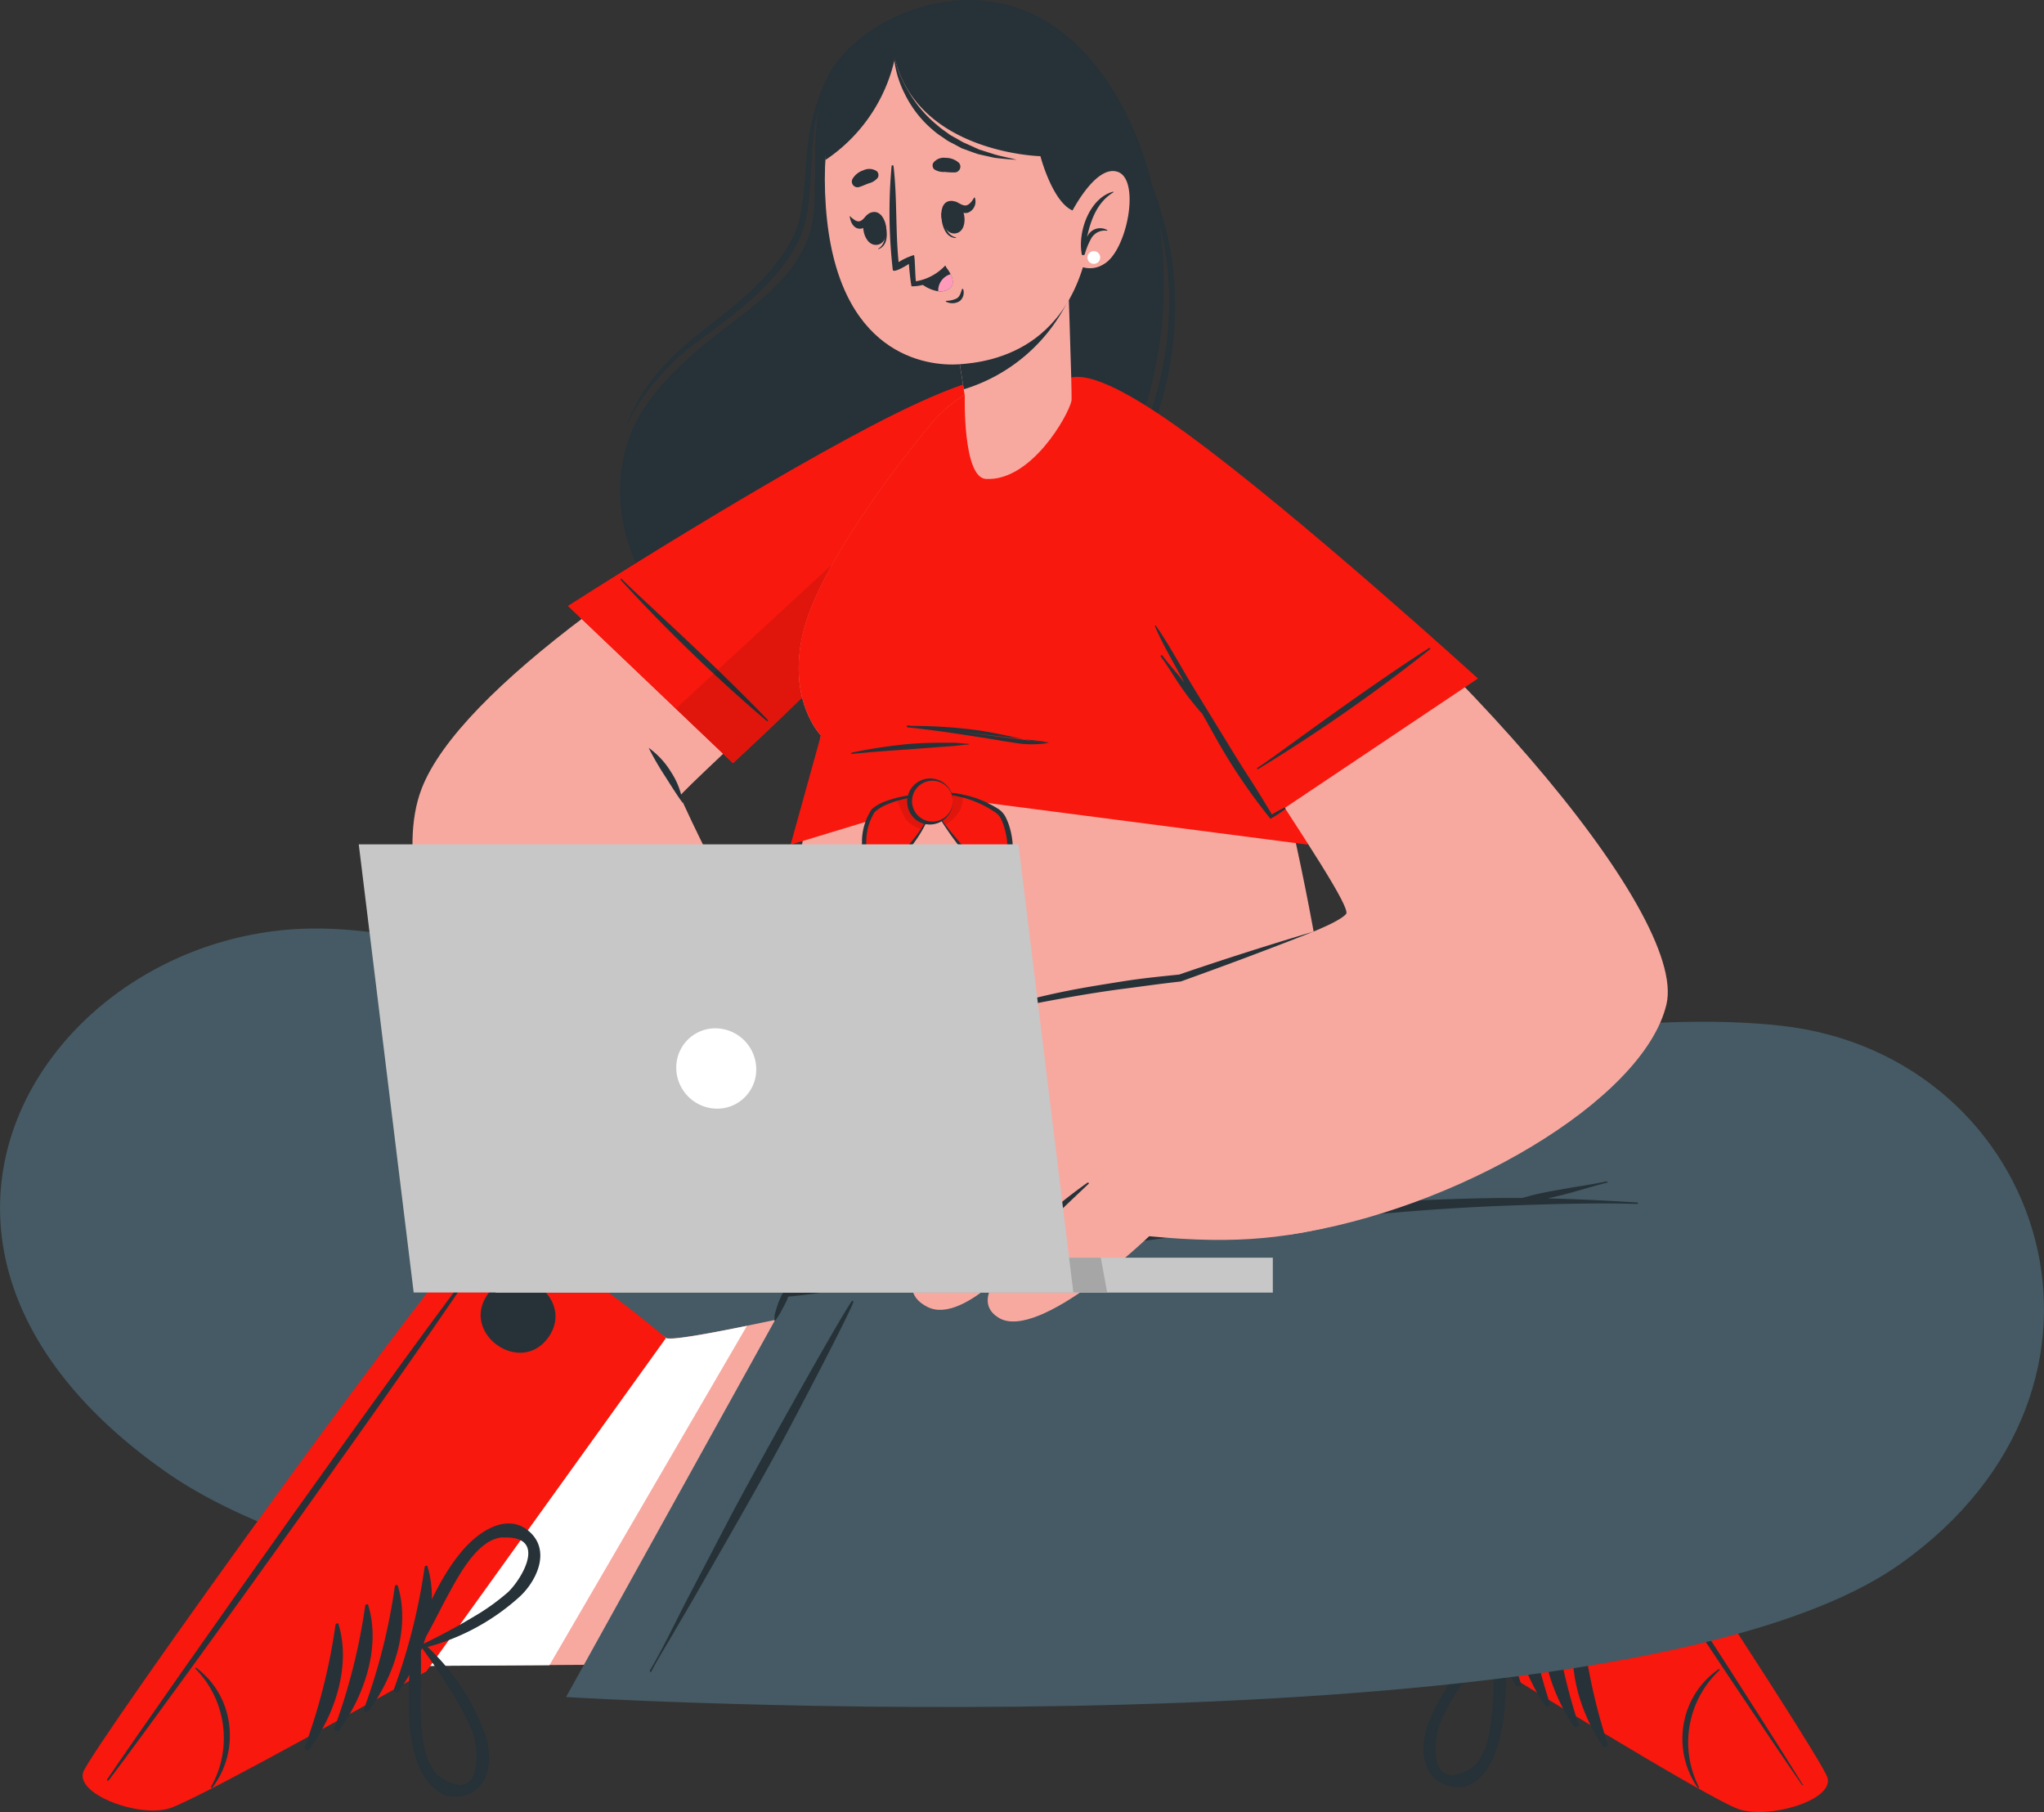 <svg id="Layer_1" data-name="Layer 1" xmlns="http://www.w3.org/2000/svg" viewBox="0 0 209.15 185.39"><rect x="0" y="0" width="209.15" height="185.39" fill="#333333" stroke="none"/><defs><style>.cls-1{fill:#263238;}.cls-2{fill:#f7a9a0;}.cls-3{fill:#fff;}.cls-4{fill:#f8180e;}.cls-5{fill:#455a64;}.cls-6,.cls-7{isolation:isolate;opacity:0.1;}.cls-7{fill:#050400;}.cls-8{fill:#ff9abb;}.cls-9{fill:#c7c7c7;}.cls-10{fill:#a6a6a6;}</style></defs><g id="freepik--Character--inject-40"><path class="cls-1" d="M105.43,1.32c11.27,5,18.18,25.7,10.24,44.53C108.44,63,88.42,72.31,76.67,68.1,64.18,63.64,60.33,49.88,66,41.61c5.44-8,14.43-10.39,16.83-17.68,1.15-3.49-.11-9.57,1.36-14.8C85.82,3.3,96.38-2.73,105.43,1.32Z"/><path class="cls-1" d="M89.26,69.28A37.53,37.53,0,0,0,106.09,61a41.54,41.54,0,0,0,11.07-15.27A35.62,35.62,0,0,0,120,27.11a35.23,35.23,0,0,0-7.36-17.23,37.06,37.06,0,0,1,6.79,17.3,35,35,0,0,1-.26,9.31,38.71,38.71,0,0,1-2.68,8.94,45.19,45.19,0,0,1-4.54,8.16A40.27,40.27,0,0,1,98,65.87,36.06,36.06,0,0,1,89.26,69.28Z"/><path class="cls-1" d="M64,43.87A18.48,18.48,0,0,1,67.07,39,25.07,25.07,0,0,1,71.31,35c1.58-1.14,3.14-2.33,4.65-3.58a25.89,25.89,0,0,0,4.15-4.22,18.08,18.08,0,0,0,1.6-2.54,11.49,11.49,0,0,0,.88-2.87,48.22,48.22,0,0,0,.48-5.87,23,23,0,0,1,.94-5.7,15.86,15.86,0,0,1,2.71-5.12,14.83,14.83,0,0,0-3,5,22.4,22.4,0,0,0-1.17,5.78c-.2,2-.23,3.9-.59,5.78a10.56,10.56,0,0,1-.86,2.69,15.5,15.5,0,0,1-1.55,2.39C77.26,29.84,74,32.12,71,34.55a24.68,24.68,0,0,0-4.19,4.17A17.37,17.37,0,0,0,64,43.87Z"/><path class="cls-2" d="M186.66,181.79c-.58-2.26-36.24-56.62-38.85-57.8-.3-.15-18.64,11.13-18.64,11.13-.78.91-33.57-8.36-33.57-8.36l-3,40.11,60.68,2.79s7.87,5.36,15.09,9.79h0a94.51,94.51,0,0,0,9.53,5.45C180.82,185.88,187.26,184,186.66,181.79Z"/><path class="cls-3" d="M177.88,184.89c-1.15-.37-5.08-2.69-9.52-5.44h0c-7.22-4.42-15.08-9.79-15.08-9.79L139.77,169l-18.85-35.49c4.58,1.13,8,1.86,8.26,1.56,0,0,18.33-11.27,18.63-11.12,2.61,1.18,38.27,55.54,38.85,57.8S180.82,185.88,177.88,184.89Z"/><path class="cls-4" d="M187,181.89c-.62-2.32-36.46-56.67-39.14-57.88-1-.46-9.93,4.25-18.71,11.11l23.15,35s22.6,14,25.67,15S187.63,184.2,187,181.89Z"/><path class="cls-1" d="M184.33,182.54c-6.23-9-30.52-45.7-36-55h0c6.38,8.75,30.37,45.68,36.1,55C184.6,182.64,184.46,182.73,184.33,182.54Z"/><path class="cls-1" d="M173.73,182.92a8.75,8.75,0,0,1-1.37-6.92,8.48,8.48,0,0,1,3.53-5.24s.12.06.07.11a10.11,10.11,0,0,0-2.11,12,.07.07,0,0,1-.07.07Z"/><path class="cls-1" d="M155.12,172.42c-2.45-3.61-4-8.69-2.47-12.92.06-.16.29-.08.31.06a60.52,60.52,0,0,0,2.65,12.63.28.28,0,0,1-.13.36.27.27,0,0,1-.36-.13Z"/><path class="cls-1" d="M158.08,174.47c-2.46-3.61-4-8.69-2.47-12.92.06-.16.29-.08.3.07a60.45,60.45,0,0,0,2.66,12.62.28.28,0,0,1-.13.36A.27.27,0,0,1,158.08,174.47Z"/><path class="cls-1" d="M161,176.56c-2.45-3.61-4-8.69-2.47-12.92.06-.16.29-.08.31.07a59.8,59.8,0,0,0,2.65,12.62.28.28,0,0,1-.13.36.27.27,0,0,1-.36-.13Z"/><path class="cls-1" d="M164,178.65c-2.45-3.61-3.95-8.68-2.46-12.92,0-.16.29-.08.3.07a59.82,59.82,0,0,0,2.66,12.62.28.28,0,0,1-.21.34A.27.27,0,0,1,164,178.65Z"/><path class="cls-1" d="M141.2,135.53c-2.68-4.09,3.68-8.28,6.37-4.17S143.9,139.64,141.2,135.53Z"/><path class="cls-1" d="M153.14,178.92c1.25-3.64.87-7.69,1-11.47a.53.53,0,0,0-.56-.5.47.47,0,0,0-.17,0,.11.11,0,0,0-.14-.07l0,0a23,23,0,0,0-7.14,9.47c-.83,2.18-.8,5.49,2,6.33S152.42,181.05,153.14,178.92Zm-2.9,2.16c-4.21,2.26-3.52-3.33-2.84-4.92a25.31,25.31,0,0,1,1.58-2.95,65.57,65.57,0,0,1,4.05-5.62c-.16,1.85-.15,3.71-.24,5.56C152.69,175.42,152.55,179.84,150.24,181.08Z"/><path class="cls-1" d="M142.32,155.53c-2.19,1.85-.92,4.91.72,6.58a22.89,22.89,0,0,0,10.3,5.87.11.11,0,0,0,.14-.09s0,0,0,0a.55.55,0,0,0,.51-.57.4.4,0,0,0,0-.15c-1.57-3.43-2.83-7.31-5.41-10.16C147.05,155.33,144.39,153.77,142.32,155.53Zm8.2,6.9c.82,1.67,1.54,3.37,2.42,5a64.68,64.68,0,0,1-5.94-3.55,25.27,25.27,0,0,1-2.62-2.09c-1.26-1.19-4.1-6,.65-5.64,2.63.27,4.52,4.27,5.49,6.27Z"/><path class="cls-5" d="M105.74,118.26S54.74,94.76,32,95c-27.08.26-48.2,32.36-15,55.61,29.3,20.55,121.86,19.27,121.86,19.27L117.29,131a197.65,197.65,0,0,0-59-11.09L105,129.5Z"/><path class="cls-1" d="M104.82,126c-4-1-8.07-1.72-12.13-2.46s-8.2-1.41-12.32-2A245.13,245.13,0,0,0,55.6,119c-.77,0-1.55-.06-2.33-.09l-.5-.16c-.39-.12-.78-.25-1.17-.35-.74-.19-1.49-.35-2.23-.52-1.55-.34-3.11-.62-4.65-1a.09.09,0,0,0-.1.05.08.08,0,0,0,.05.09c1.55.45,3.06,1,4.6,1.46l1.34.38c-3,0-6.09,0-9.14,0a.08.08,0,1,0,0,.15c4.14,0,8.29.29,12.42.64s8.19.71,12.27,1.22c8.25,1,16.48,2.33,24.67,3.75,4.6.8,9.2,1.69,13.84,2.19a.42.42,0,0,0,.49-.34A.43.43,0,0,0,104.82,126Z"/><path class="cls-1" d="M129.36,168.08c-1.32-2.47-2.41-5.08-3.6-7.62s-2.39-5.09-3.59-7.63c-2.4-5.07-11.06-22.16-12-23.37a.11.11,0,0,0-.13,0,.09.09,0,0,0,0,.11c.37,1.3,5.74,12.6,7,15.12,2.48,5,5.11,10,7.7,15,.74,1.42,1.5,2.83,2.26,4.25s1.55,2.81,2.23,4.26C129.27,168.24,129.41,168.17,129.36,168.08Z"/><path class="cls-2" d="M8.82,181.26C9.49,179,47.28,126.11,49.93,125c.3-.14,18.18,11.85,18.18,11.85.75,1,33.88-7,33.88-7l1.45,40.2-60.75.39s-8.07,5-15.46,9.18h0a90.75,90.75,0,0,1-9.74,5.06C14.5,185.57,8.17,183.48,8.82,181.26Z"/><path class="cls-3" d="M17.51,184.7a87.12,87.12,0,0,0,9.73-5.06h0c7.39-4.13,15.46-9.19,15.46-9.19l13.52-.08,20.21-34.72c-4.62.95-8.07,1.54-8.31,1.24,0,0-17.87-12-18.18-11.85-2.65,1.07-40.44,54-41.11,56.21S14.5,185.57,17.51,184.7Z"/><path class="cls-4" d="M8.5,181.34c.71-2.3,38.68-55.18,41.4-56.28,1-.43,9.75,4.63,18.25,11.83L43.63,171S20.5,184,17.39,185,7.82,183.63,8.5,181.34Z"/><path class="cls-1" d="M11.16,182.1c6.58-8.71,32.31-44.46,38.15-53.57,0-.07,0-.11-.05,0C42.55,137,17.11,173,11,182,10.89,182.18,11,182.28,11.16,182.1Z"/><path class="cls-1" d="M21.73,182.89A8.79,8.79,0,0,0,23.38,176a8.48,8.48,0,0,0-3.32-5.38s-.12.06-.07.1a10.14,10.14,0,0,1,1.63,12.05C21.58,182.89,21.68,183,21.73,182.89Z"/><path class="cls-1" d="M40.75,173.1c2.59-3.51,4.29-8.53,3-12.81,0-.17-.28-.1-.3.05a61.33,61.33,0,0,1-3.15,12.51.27.27,0,0,0,.45.25Z"/><path class="cls-1" d="M37.71,175.07c2.6-3.51,4.3-8.52,3-12.81-.05-.17-.29-.09-.31.05a60.52,60.52,0,0,1-3.15,12.51.27.27,0,0,0,.19.33A.3.3,0,0,0,37.71,175.07Z"/><path class="cls-1" d="M34.68,177.05c2.59-3.52,4.3-8.53,3-12.82,0-.17-.29-.09-.31.05a60.68,60.68,0,0,1-3.15,12.51.27.27,0,0,0,.22.32A.26.26,0,0,0,34.68,177.05Z"/><path class="cls-1" d="M31.64,179c2.6-3.52,4.3-8.53,3-12.82,0-.16-.28-.09-.31.06a60.68,60.68,0,0,1-3.15,12.51.27.27,0,0,0,.19.33A.3.3,0,0,0,31.64,179Z"/><path class="cls-1" d="M56.11,136.83c2.85-4-3.35-8.42-6.2-4.42S53.26,140.83,56.11,136.83Z"/><path class="cls-1" d="M47.46,183.73c2.78-.73,2.95-4,2.2-6.25a23.12,23.12,0,0,0-6.76-9.74c-.07-.06-.14,0-.18,0A.54.54,0,0,0,42,168a.42.42,0,0,0,0,.15c-.06,3.78-.6,7.82.49,11.5C43.1,181.87,44.82,184.42,47.46,183.73ZM43.05,174c0-1.86.06-3.71,0-5.56q2.06,2.79,3.82,5.77a24.48,24.48,0,0,1,1.47,3c.61,1.62,1.08,7.23-3,4.81C43,180.66,43.06,176.18,43.05,174Z"/><path class="cls-1" d="M47.91,158c-2.69,2.75-4.1,6.57-5.81,9.94a.54.54,0,0,0,.31.7l.15,0a.1.1,0,0,0,.09.12h.05a22.87,22.87,0,0,0,10.53-5.45c1.7-1.61,3.1-4.61,1-6.55S49.48,156.42,47.91,158Zm3.56-.69c4.77-.22,1.73,4.53.43,5.66a23,23,0,0,1-2.7,2,67.53,67.53,0,0,1-6.08,3.32c.94-1.6,1.74-3.27,2.62-4.91C46.82,161.42,48.82,157.42,51.47,157.29Z"/><path class="cls-5" d="M103.53,117.49s51.38-15.7,78.85-12.53c26.9,3.1,38.07,36.77,11.92,55.15-28.55,20.07-136.38,13.52-136.38,13.52l22.9-41.3s36.67-8.79,70.15-8.59l-47,7.74Z"/><path class="cls-1" d="M79.25,135a.8.8,0,0,0,0-.21v-.17a1.86,1.86,0,0,1,.1-.39c.07-.28.16-.54.25-.81s.21-.52.32-.78a6.65,6.65,0,0,1,.43-.73l.06-.05h.12c4-.87,31.49-5.57,35.58-6.15s8.25-1.09,12.39-1.55a248.52,248.52,0,0,1,24.84-1.59h2.43c.16-.06.34-.09.51-.14.39-.11.78-.22,1.18-.3.75-.17,1.5-.3,2.25-.43,1.56-.29,3.13-.5,4.69-.83.09,0,.13.12,0,.14-1.56.39-3.09.89-4.66,1.28l-1.35.32c3.05.08,6.09.23,9.14.42.09,0,.1.15,0,.15-4.14-.13-8.3,0-12.44.14s-8.21.39-12.3.74c-8.29.7-16.56,1.68-24.81,2.77-4.62.61-32.61,5.49-37.26,5.82h-.06l-.12.32c-.12.26-.24.51-.38.76s-.25.49-.39.72l-.22.34-.11.17a.94.94,0,0,0-.12.18S79.2,135.09,79.25,135Z"/><path class="cls-1" d="M66.5,170.92c1.42-2.41,2.62-5,3.91-7.47L74.3,156c2.59-5,11.93-21.7,12.87-22.88,0-.08.18,0,.15.09-.42,1.28-6.23,12.35-7.57,14.82-2.68,4.94-5.51,9.79-8.29,14.67-.79,1.4-1.62,2.77-2.42,4.16s-1.67,2.75-2.4,4.17a.08.08,0,0,1-.14-.08Z"/><path class="cls-2" d="M90.74,43.76C68.15,55.94,47,70.65,43.14,80.7c-2.43,6.33.35,15.64,3,22.46,1.29,3.32,30.82-6.84,29.09-10.23C71,84.75,69.58,81.44,69.58,81.44c.43-.89,25-22.89,31.85-32.75C111,35,100.62,38.42,90.74,43.76Z"/><path class="cls-1" d="M66.37,76.51A8.41,8.41,0,0,1,68.67,79a7.7,7.7,0,0,1,1.2,3.17c-.68-.93-1.24-1.85-1.83-2.77A29.89,29.89,0,0,1,66.37,76.51Z"/><path class="cls-4" d="M58.13,62,75,78.08s21.62-19.74,27.81-30.41,1.47-11.58-11.1-5.37S58.13,62,58.13,62Z"/><path class="cls-4" d="M58.13,62,75,78.08s21.62-19.74,27.81-30.41,1.47-11.58-11.1-5.37S58.13,62,58.13,62Z"/><path class="cls-1" d="M78.44,73.75A166.62,166.62,0,0,1,63.51,59.33c-.06-.06.05-.15.11-.09,1.26,1.34,9.09,8.3,14.94,14.42C78.63,73.73,78.52,73.82,78.44,73.75Z"/><path class="cls-6" d="M102.82,47.66C96.64,58.33,75,78.08,75,78.08l-5.86-5.57,36-33.21C106.07,40.59,105.36,43.31,102.82,47.66Z"/><path class="cls-2" d="M84,75.24,79.32,102.3s21,12.08,56.45,1.19c0,0-6.06-43.9-19.55-59.07-6.75-7.59-14.84-7.17-20.08-2-1.32,1.29-12.25,14.66-14,22.48C80.57,71.77,84,75.24,84,75.24Z"/><path class="cls-4" d="M84,75.24,80.9,86.42,96.75,81.6l37.07,4.82s-4.13-26.8-17.62-42c-6.75-7.59-14.84-7.17-20.08-2-1.32,1.29-12.25,14.66-14,22.48C80.57,71.77,84,75.24,84,75.24Z"/><path class="cls-1" d="M92.9,74.27a50.38,50.38,0,0,1,7.26.46c1.19.18,2.37.42,3.54.68.59.13,1.18.24,1.77.35a7.32,7.32,0,0,0,1.87.16m0,.09a11.73,11.73,0,0,1-1.77.14,10,10,0,0,1-1.73-.15c-1.21-.17-2.41-.4-3.62-.58-2.44-.38-4.88-.75-7.34-1a.09.09,0,0,1-.09-.11.09.09,0,0,1,.11-.09Z"/><path class="cls-1" d="M87.16,77a53.85,53.85,0,0,1,5.94-.89c1-.08,2-.11,3-.12h1.43c.53,0,1,.1,1.58.11a0,0,0,1,1,0,.08c-.5,0-1,.1-1.49.14l-1.49.11-3,.23c-2,.13-4,.28-6,.48a.07.07,0,0,1,0-.11S87.14,77,87.16,77Z"/><path class="cls-4" d="M95.27,83s-2,5.27-6.72,6.7c0,0-.69-4.78.7-6.66.69-.94,4.39-2,4.94-1.42A8.54,8.54,0,0,1,95.27,83Z"/><path class="cls-4" d="M95.27,83s-2,5.27-6.72,6.7c0,0-.69-4.78.7-6.66.69-.94,4.39-2,4.94-1.42A8.54,8.54,0,0,1,95.27,83Z"/><path class="cls-1" d="M95.27,83a12.91,12.91,0,0,1-2.53,4.19,10.43,10.43,0,0,1-1.87,1.64,9.21,9.21,0,0,1-2.25,1.1l-.26.09v-.28a16.56,16.56,0,0,1-.16-3.52,6.06,6.06,0,0,1,1-3.43,4.49,4.49,0,0,1,1.59-.87,11.37,11.37,0,0,1,1.71-.46,4.31,4.31,0,0,1,.88-.09,1.28,1.28,0,0,1,.89.21A7.42,7.42,0,0,1,95.27,83Zm0,0a9.34,9.34,0,0,0-1.12-1.31,1.15,1.15,0,0,0-.77-.11q-.42.06-.84.15a10.3,10.3,0,0,0-1.63.52,4.45,4.45,0,0,0-1.41.83,5.7,5.7,0,0,0-.86,3.16,23.1,23.1,0,0,0,.14,3.43l-.3-.19a9,9,0,0,0,2.15-1,10.78,10.78,0,0,0,1.86-1.51A14.87,14.87,0,0,0,95.27,83Z"/><path class="cls-7" d="M95.27,83a8.94,8.94,0,0,0-1.07-1.38l-.09-.06-.12,0h-.11a5.29,5.29,0,0,0-2.09.27,11.56,11.56,0,0,0,.9,2,3.17,3.17,0,0,0,1.67,1A11.47,11.47,0,0,0,95.27,83Z"/><path class="cls-4" d="M95.82,83.15s3.7,5.78,7,7.25c0,0,1.47-3.67-.12-6.8-.71-1.4-5.74-2.91-6.18-2.2A6.61,6.61,0,0,0,95.82,83.15Z"/><path class="cls-4" d="M95.82,83.15s3.7,5.78,7,7.25c0,0,1.47-3.67-.12-6.8-.71-1.4-5.74-2.91-6.18-2.2A6.61,6.61,0,0,0,95.82,83.15Z"/><path class="cls-1" d="M95.82,83.15A39.94,39.94,0,0,0,99,87.07a18.59,18.59,0,0,0,1.8,1.75,8.55,8.55,0,0,0,2,1.37l-.31.13a10.74,10.74,0,0,0,.59-3.77,7.46,7.46,0,0,0-.31-1.87,5.63,5.63,0,0,0-.34-.89,1.66,1.66,0,0,0-.57-.66,10.68,10.68,0,0,0-3.49-1.57,8.45,8.45,0,0,0-1-.21,1.72,1.72,0,0,0-.9,0A5.6,5.6,0,0,0,95.82,83.15Zm0,0a5.47,5.47,0,0,1,.68-1.87,1.72,1.72,0,0,1,1-.15,6.72,6.72,0,0,1,1,.16,10.8,10.8,0,0,1,3.69,1.5,2.22,2.22,0,0,1,.71.81,6.37,6.37,0,0,1,.38.94,8,8,0,0,1,.35,2,10.12,10.12,0,0,1-.64,4l-.08.23-.23-.11a9.25,9.25,0,0,1-2.14-1.47,17.2,17.2,0,0,1-1.77-1.85A29.82,29.82,0,0,1,95.82,83.15Z"/><path class="cls-7" d="M96.67,84.42a4,4,0,0,0,1.6-1.58,3.34,3.34,0,0,0,.25-1.4c-1-.26-1.89-.32-2.06,0a6.55,6.55,0,0,0-.68,1.75S96.11,83.67,96.67,84.42Z"/><path class="cls-4" d="M97.47,81.6a2.23,2.23,0,1,0-1.83,2.57h0A2.24,2.24,0,0,0,97.47,81.6Z"/><path class="cls-1" d="M97.47,81.6a2.09,2.09,0,1,0-.4,1.64A2.14,2.14,0,0,0,97.47,81.6Zm0,0a2.35,2.35,0,0,1-1.91,2.72,2.31,2.31,0,0,1-2.7-1.92,2.35,2.35,0,1,1,4.64-.8h0Z"/><path class="cls-1" d="M94.55,89.9a3.37,3.37,0,0,1,1.79,2.21,4.83,4.83,0,0,1,.22,1.46,5.63,5.63,0,0,1-.13,1.48,2.34,2.34,0,0,1-.33.76,1.1,1.1,0,0,1-.85.49,1,1,0,0,1-.88-.45,1.73,1.73,0,0,1-.27-.79,3.83,3.83,0,0,1,.17-1.47A2.52,2.52,0,0,1,95,92.36a2.87,2.87,0,0,0-.4,1.3A4.11,4.11,0,0,0,94.67,95c.2.94.88.79,1-.1a7.16,7.16,0,0,0,0-2.61,5,5,0,0,0-.4-1.26A3,3,0,0,0,94.55,89.9Z"/><path class="cls-2" d="M119.64,43.92c28.37,20.65,53.07,49.53,50.88,58.83-2.31,9.83-21.53,21.08-38.62,23.58-3.5.51-14.74-25-11.16-26.27,2.78-1,15.45-4.78,17-6.55,1-1.23-19.14-28.7-25.78-43.11C105,35.32,112.05,38.42,119.64,43.92Z"/><path class="cls-2" d="M128,99.17s-10.68,1.23-17.63,2.37c-3.88.64-10.43,2.32-13.07,4.09-3.94,2.65-18.73,16.24-15.51,19.9,2.91,3.31,7.15-2.07,7.15-2.07s-5.19,5.44-1.29,7.84,8.78-5.12,8.78-5.12-5.91,5.39-1.5,7.55c3.82,1.88,10.34-6.2,10.34-6.2s-6.82,5-3.09,7.29c4.12,2.54,15.41-8.34,15.41-8.34,9.18.89,14.81.18,21.23-1.73C140,124.42,128,99.17,128,99.17Z"/><path class="cls-1" d="M94.82,128l1.24-1.71A30.26,30.26,0,0,1,98.57,123c.89-1,1.83-2,2.8-2.87s2.15-1.85,3.14-2.85a.08.08,0,0,1,.11,0,.07.07,0,0,1,0,.11s0,0,0,0a37.42,37.42,0,0,0-2.81,3.1c-.9,1-1.78,2.08-2.67,3.12s-1.79,2-2.68,3c-.44.49-.87,1-1.29,1.52a11.36,11.36,0,0,1-1.23,1.45.07.07,0,0,1-.09,0,0,0,0,0,1,0-.05A8.05,8.05,0,0,1,94.82,128Z"/><path class="cls-1" d="M87.82,124.62a54.27,54.27,0,0,1,4.53-6.14,37.27,37.27,0,0,1,5.57-5.23.08.08,0,0,1,.11,0,.11.11,0,0,1,0,.08c-1.68,1.93-3.38,3.83-5.08,5.74-.84.93-4.48,5.28-4.92,5.69C87.93,124.88,87.82,124.73,87.82,124.62Z"/><path class="cls-1" d="M101.25,131.34a53.78,53.78,0,0,1,4.37-5.7,50.61,50.61,0,0,1,5.67-4.65c.08,0,.18.05.11.12-1.77,1.68-3.56,3.34-5.24,5.11-.82.86-3.9,4.49-4.75,5.24C101.33,131.53,101.21,131.42,101.25,131.34Z"/><path class="cls-4" d="M151.23,69.42,130.08,83.59s-16.26-24.28-20.51-35.84.51-11.66,11.84-3.41S151.23,69.42,151.23,69.42Z"/><path class="cls-1" d="M146.33,66.42a173.58,173.58,0,0,1-17.6,12.27c-.08,0-.15-.07-.08-.12,1.61-1,10.22-7.55,17.59-12.28C146.33,66.25,146.4,66.42,146.33,66.42Z"/><path class="cls-1" d="M131.43,82.63a12.19,12.19,0,0,0-1.28.7c-2.44-4.06-2-3.13-4.46-7.16l-3.64-5.94c-1.25-2.06-2.4-4.22-3.77-6.21,0-.06-.12,0-.1.06.86,2,2,3.87,3,5.76-.23-.29-.44-.59-.68-.86-.53-.62-1.06-1.24-1.55-1.9-.07-.1-.24,0-.17.1.47.63.88,1.28,1.3,1.94s.86,1.3,1.32,1.93.93,1.19,1.41,1.76L123,73c.67,1.18,1.32,2.37,2,3.54a58.47,58.47,0,0,0,5,7.23,12.2,12.2,0,0,0,1.53-1C131.56,82.7,131.49,82.62,131.43,82.63Z"/><path class="cls-1" d="M134.42,95.31c-2.25.89-4.5,1.75-6.76,2.6s-4.54,1.68-6.84,2.51h0c-1.94.21-3.87.49-5.81.74s-3.87.56-5.79.9-3.84.69-5.74,1.16a19.68,19.68,0,0,0-5.46,2,11,11,0,0,1,2.57-1.43,27.05,27.05,0,0,1,2.78-1q2.84-.81,5.73-1.39c1.93-.39,3.87-.69,5.81-1s3.89-.5,5.84-.7h-.07q3.42-1.17,6.87-2.27T134.42,95.31Z"/><path class="cls-2" d="M109.64,41c-.32,1.51-4.14,8.28-8.77,8-2.37-.16-2.15-8.5-2.15-8.5l-.1-.62-1.36-8.63,11.9-6.54S109.73,40.54,109.64,41Z"/><path class="cls-1" d="M109.37,30.58a17.6,17.6,0,0,1-10.75,9.25L97.25,31.2l11.92-6.55S109.27,27.36,109.37,30.58Z"/><path class="cls-2" d="M84.5,21.11C85.58,36.42,94.87,37.5,98.17,37.27c3-.22,13.17-1.33,13.68-16.66S104.9.93,98,1.06,83.43,5.81,84.5,21.11Z"/><path class="cls-1" d="M87.89,19.14c.35-.1.65-.25,1-.38a1.7,1.7,0,0,0,.93-.58.55.55,0,0,0-.1-.66,1.37,1.37,0,0,0-1.37-.1,2,2,0,0,0-1.12.89.58.58,0,0,0,.24.78A.56.56,0,0,0,87.89,19.14Z"/><path class="cls-1" d="M97.73,17.64a7.45,7.45,0,0,1-1.06-.05,1.75,1.75,0,0,1-1.07-.26.55.55,0,0,1-.11-.66,1.35,1.35,0,0,1,1.27-.52,2,2,0,0,1,1.34.49.58.58,0,0,1,0,.82A.57.57,0,0,1,97.73,17.64Z"/><path class="cls-1" d="M96.33,21.79c0-.05.09,0,.09.08.11,1,.41,2.21,1.4,2.42v.06C96.65,24.35,96.27,22.79,96.33,21.79Z"/><path class="cls-1" d="M97.1,20.58c1.65-.36,2.24,3,.72,3.29S95.72,20.88,97.1,20.58Z"/><path class="cls-1" d="M97.82,20.64c.32.13.66.41,1,.38s.65-.43.86-.81h.06a1.21,1.21,0,0,1-.67,1.54c-.6.2-1.15-.28-1.42-.89C97.59,20.77,97.66,20.58,97.82,20.64Z"/><path class="cls-1" d="M90.49,22.6s-.07.06-.06.1c.22,1,.3,2.23-.57,2.75v.05C91,25.13,90.82,23.53,90.49,22.6Z"/><path class="cls-1" d="M89.37,21.69c-1.67.18-1.19,3.52.36,3.36S90.82,21.55,89.37,21.69Z"/><path class="cls-1" d="M88.71,22c-.24.22-.45.58-.77.64s-.68-.24-1-.55h0c.07.64.38,1.27,1,1.31s.91-.58,1-1.23C88.92,22.09,88.82,21.93,88.71,22Z"/><path class="cls-1" d="M98.43,29.6c-.12.33-.2.74-.53.93a2.55,2.55,0,0,1-1.12.25s0,0,0,.07a1.38,1.38,0,0,0,1.44-.06,1.13,1.13,0,0,0,.34-1.19A.07.07,0,0,0,98.43,29.6Z"/><path class="cls-1" d="M93,27s.12,1.57.27,2.29a3.94,3.94,0,0,0,3.53-2c0-.07-.08-.13-.13-.07a5.33,5.33,0,0,1-2.94,1.56c-.09-.19-.1-2.7-.22-2.68a6.32,6.32,0,0,0-1.56.72c-.33-3.27-.14-6.56-.52-9.81a.1.1,0,0,0-.1-.1.09.09,0,0,0-.1.1,52,52,0,0,0,.12,10.58C91.38,28,92.74,27.18,93,27Z"/><path class="cls-1" d="M94.24,29a3.74,3.74,0,0,0,1.75.8,1.66,1.66,0,0,0,1-.17c.68-.37.55-1,.28-1.58a4.39,4.39,0,0,0-.54-.81A4.92,4.92,0,0,1,94.24,29Z"/><path class="cls-8" d="M96,29.8a1.66,1.66,0,0,0,1-.17c.68-.37.55-1,.28-1.58A1.75,1.75,0,0,0,96,29.8Z"/><path class="cls-1" d="M110.93,21.63c-2.8.77-4.47-5.65-4.47-5.65S94,15.69,91.56,6a16.87,16.87,0,0,1-7.1,10.37S83.31,5.46,91.59,2.11c0,0,10.09-5.42,17.31,2.16S112.82,21.11,110.93,21.63Z"/><path class="cls-2" d="M109.5,22s2.56-5.25,4.89-4.41.93,8.09-1.44,9.43a2.6,2.6,0,0,1-3.6-.76.22.22,0,0,1,0-.08Z"/><path class="cls-1" d="M113.94,19.67c-1.65,1-2.32,2.78-2.71,4.59a1.45,1.45,0,0,1,1.88-.81l.18.08a.06.06,0,0,1,0,.08l0,0a1.58,1.58,0,0,0-1.65.82A7.26,7.26,0,0,0,111,26c-.06.17-.36.13-.32-.06h0c-.41-2.29.85-5.72,3.23-6.33Z"/><path class="cls-3" d="M112.57,26.42a.65.65,0,1,1-.58-.72A.65.65,0,0,1,112.57,26.42Z"/><path class="cls-1" d="M91.42,5.24a10.72,10.72,0,0,0,1.19,4.43,11.31,11.31,0,0,0,2.87,3.65,7.17,7.17,0,0,0,.94.7l.48.34c.16.1.34.19.51.28l1,.53,1.09.4.55.19.56.13,1.13.25c.76.1,1.53.16,2.29.21-.74-.21-1.49-.33-2.22-.54l-1.07-.34-.54-.17-.51-.23-1-.45c-.32-.14-.65-.37-1-.55l-.48-.27-.45-.33a8.26,8.26,0,0,1-.88-.68A12.51,12.51,0,0,1,93,9.41a12.88,12.88,0,0,1-1-2A11.66,11.66,0,0,1,91.42,5.24Z"/><path class="cls-2" d="M88.39,120.9c-3,1.71-6.56-5.92-6.56-5.92a6.28,6.28,0,0,1-1.7,3.93c-1.86,1.8-5.5-.33-5.5-.33a7.87,7.87,0,0,1-2.45,3.86c-2,1.55-5.94-.08-5.94-.08a6.81,6.81,0,0,1-4.29,2c-4.37.2-8.16-5.29-10.61-8.75S45.2,100,44.26,97.78l22.1-15.9s15.39,12.41,17.69,16.9C86,102.59,92.89,118.28,88.39,120.9Z"/><path class="cls-1" d="M81.88,114.87c-1.1-4.5-3.27-8.74-5.41-12.81a.08.08,0,1,0-.14.08c2.17,4,3.33,8.71,5.34,12.81a.11.11,0,0,0,.14.07A.12.12,0,0,0,81.88,114.87Z"/><path class="cls-1" d="M74.87,118.3a11.88,11.88,0,0,0-1.43-2.82c-.57-1-1.16-1.92-1.76-2.87q-1.83-2.83-3.76-5.58c-.06-.08-.2,0-.14.08,1.2,1.88,2.37,3.79,3.49,5.73.56,1,1.11,1.94,1.66,2.92a13.53,13.53,0,0,0,1.66,2.69.17.17,0,0,0,.24,0A.18.18,0,0,0,74.87,118.3Z"/><path class="cls-1" d="M66.19,122.28a8.7,8.7,0,0,0-1.41-2.48c-.57-.85-1.14-1.7-1.69-2.56-1.12-1.71-2.24-3.43-3.29-5.18,0-.08-.19,0-.14.08,1.06,1.78,2.1,3.58,3.18,5.36.53.87,1.07,1.74,1.61,2.61a8.06,8.06,0,0,0,1.66,2.23S66.2,122.32,66.19,122.28Z"/><rect class="cls-9" x="50.74" y="128.68" width="79.5" height="3.57"/><polygon class="cls-10" points="112.64 128.68 113.29 132.24 50.74 132.24 50.74 128.68 112.64 128.68"/><polygon class="cls-9" points="109.83 132.24 42.33 132.24 36.71 86.39 104.21 86.39 109.83 132.24"/><path class="cls-3" d="M77.38,109.32a4,4,0,0,1-3.89,4.11h-.11a4.2,4.2,0,0,1-4.18-4.11,4,4,0,0,1,3.89-4.11h.11A4.2,4.2,0,0,1,77.38,109.32Z"/></g></svg>